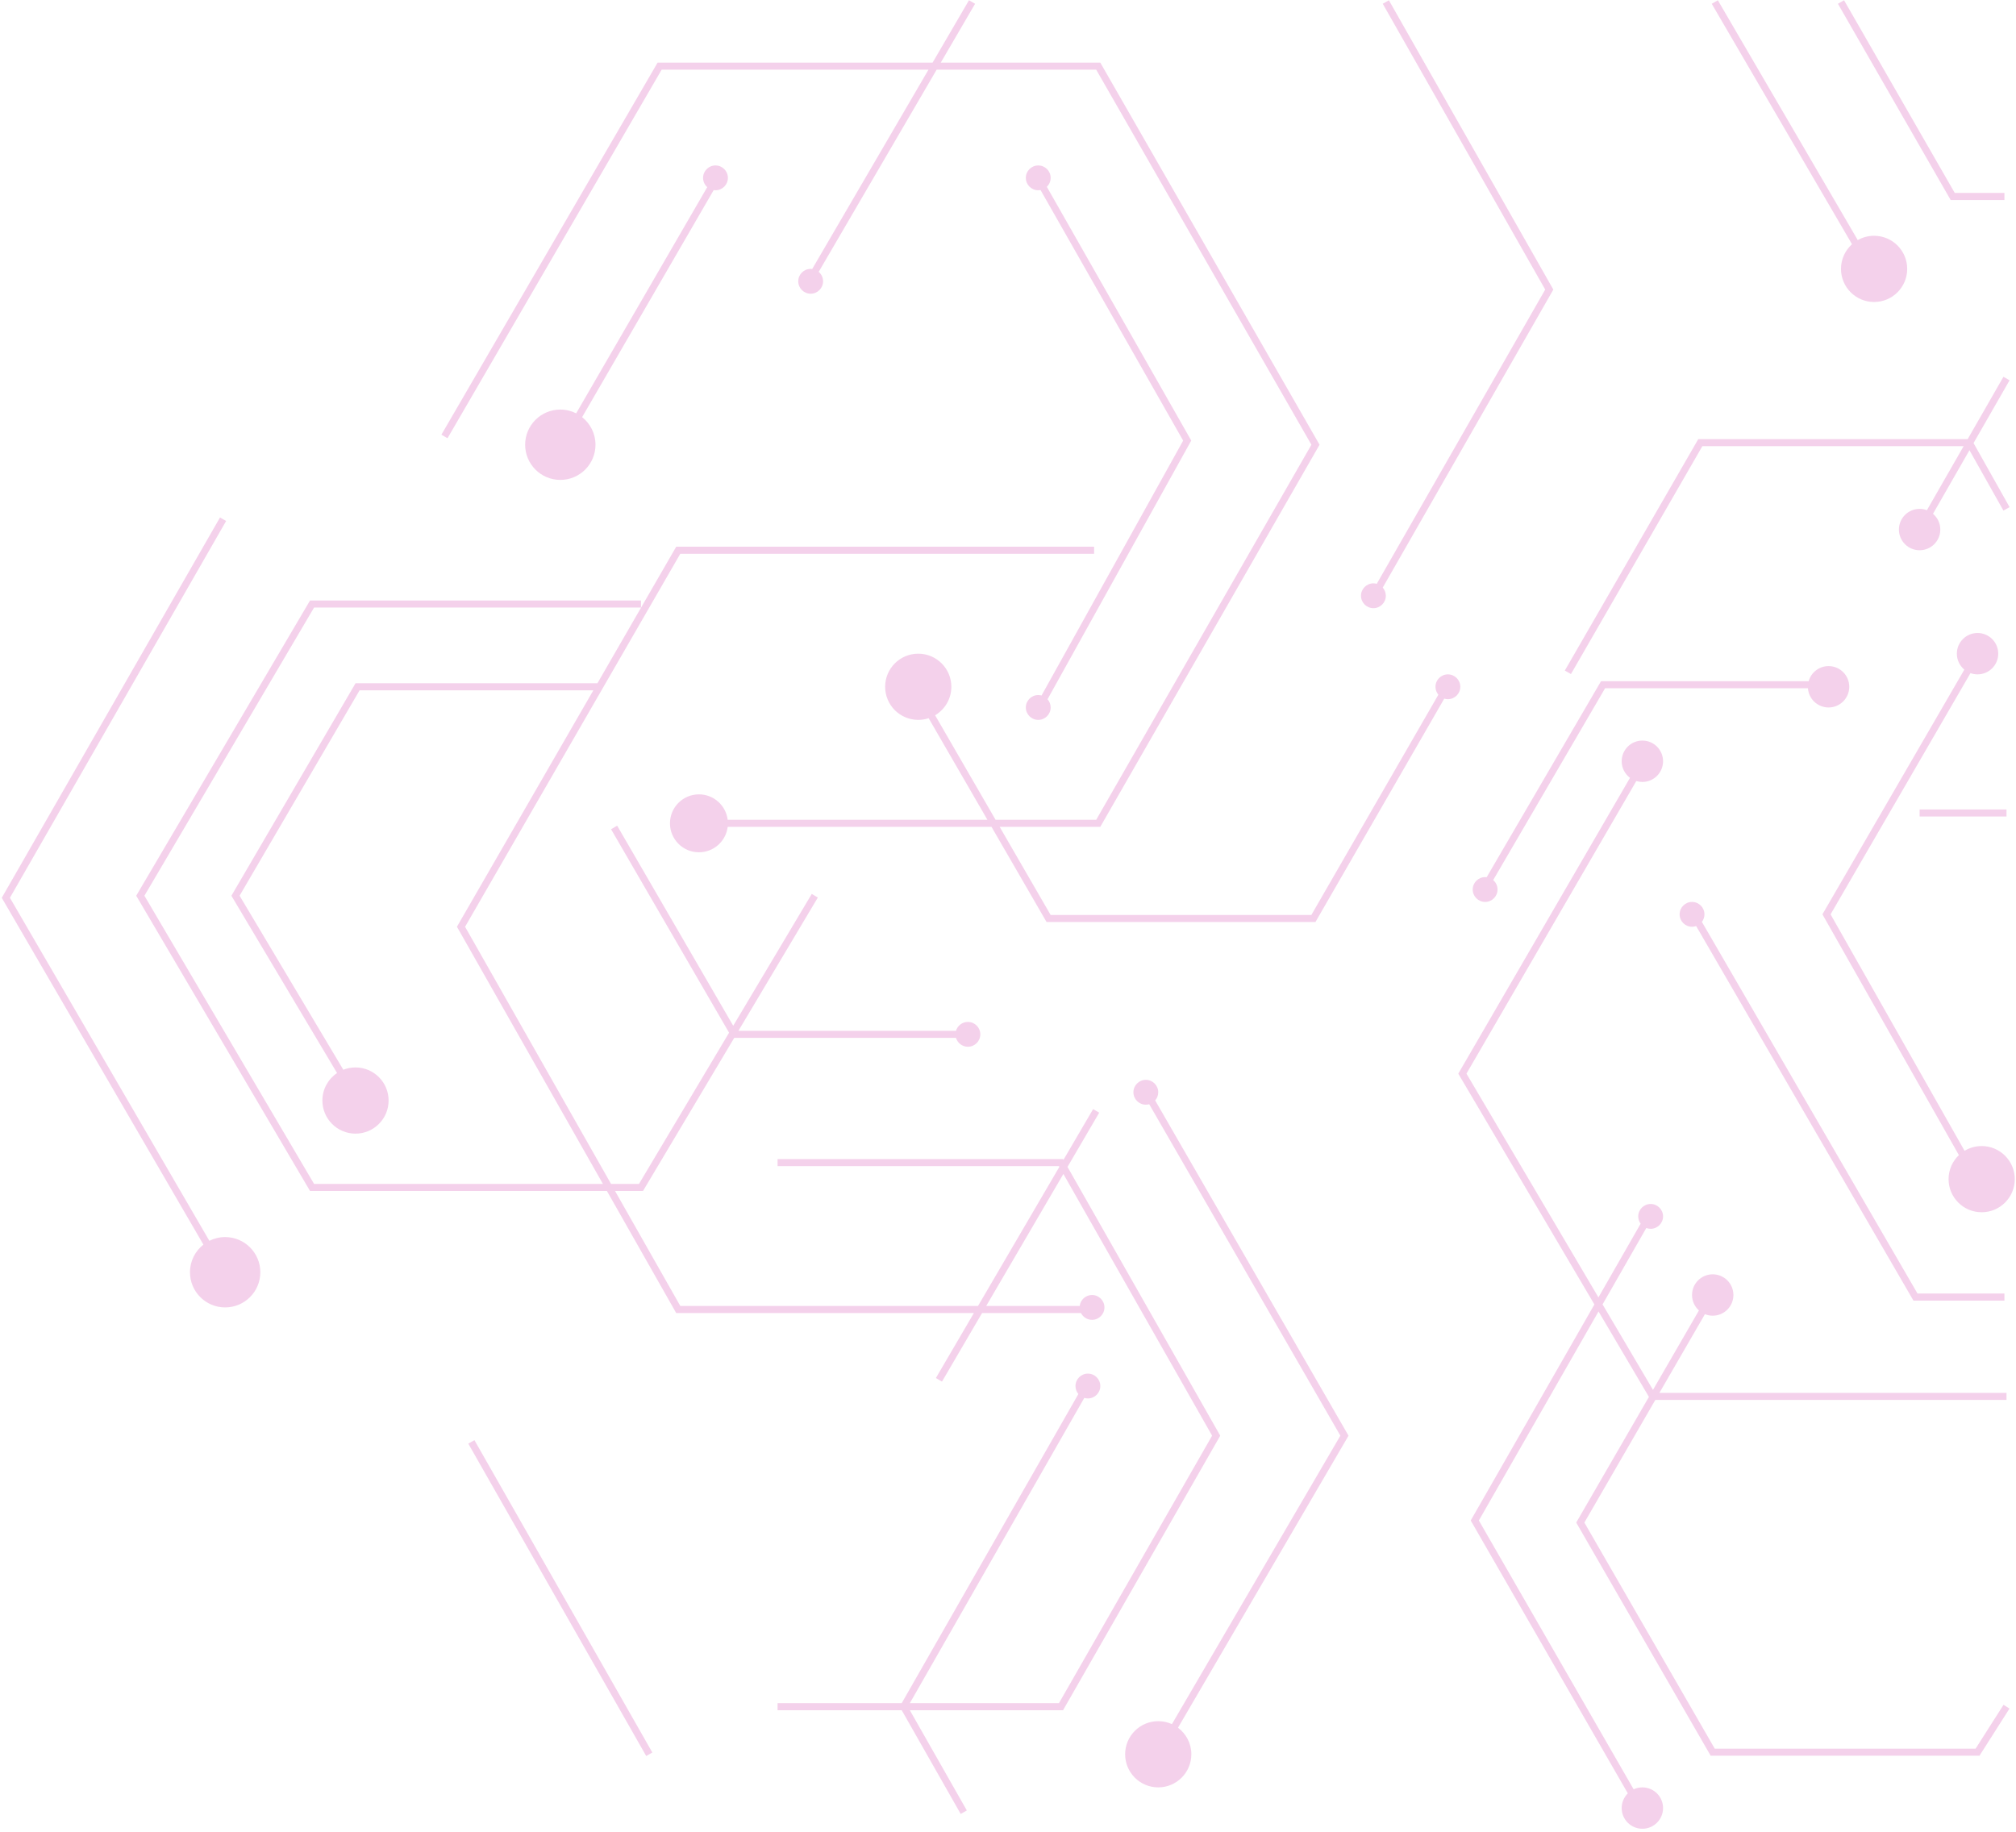<svg width="571" height="519" viewBox="0 0 571 519" fill="none" xmlns="http://www.w3.org/2000/svg">
<path fill-rule="evenodd" clip-rule="evenodd" d="M230.044 76.191L262.976 19.737H187.404L126.75 124.132L125.021 123.127L185.964 18.235L186.253 17.737H186.829H264.143L274.45 0.067L276.178 1.075L266.458 17.737H311.059H311.639L311.927 18.239L373.456 125.476L373.742 125.974L373.456 126.472L311.927 233.708L311.639 234.211H311.059H283.137L297.572 259.166H371.425L407.392 196.787C406.883 196.177 406.576 195.392 406.576 194.535C406.576 192.593 408.151 191.019 410.092 191.019C412.034 191.019 413.608 192.593 413.608 194.535C413.608 196.477 412.034 198.051 410.092 198.051C409.733 198.051 409.387 197.997 409.06 197.897L372.869 260.666L372.581 261.166H372.003H296.996H296.419L296.13 260.667L280.827 234.211H206.106C205.613 238.27 202.155 241.415 197.963 241.415C193.432 241.415 189.759 237.742 189.759 233.211C189.759 228.68 193.432 225.007 197.963 225.007C202.155 225.007 205.613 228.152 206.106 232.211H279.67L263.027 203.438C262.1 203.745 261.108 203.911 260.078 203.911C254.9 203.911 250.702 199.713 250.702 194.535C250.702 189.357 254.9 185.159 260.078 185.159C265.256 185.159 269.454 189.357 269.454 194.535C269.454 197.969 267.608 200.971 264.855 202.604L281.98 232.211H310.48L371.436 125.974L310.48 19.737H265.291L231.886 77.004C232.643 77.648 233.122 78.608 233.122 79.68C233.122 81.622 231.548 83.196 229.606 83.196C227.664 83.196 226.09 81.622 226.09 79.68C226.09 77.739 227.664 76.164 229.606 76.164C229.755 76.164 229.901 76.174 230.044 76.191ZM62.317 146.572L0.787 253.809L0.5 254.31L0.79 254.809L57.611 352.541C55.295 354.365 53.808 357.195 53.808 360.371C53.808 365.873 58.268 370.333 63.77 370.333C69.272 370.333 73.732 365.873 73.732 360.371C73.732 354.87 69.272 350.41 63.77 350.41C62.163 350.41 60.644 350.79 59.3 351.466L2.809 254.303L64.051 147.567L62.317 146.572ZM87.81 170.095H88.382H181.555V172.095H88.954L40.905 253.721L88.954 335.346H170.762L129.704 263.004L129.421 262.506L129.707 262.011L168.058 195.535H101.848L67.861 253.715L97.24 303.012C98.307 302.59 99.47 302.358 100.688 302.358C105.866 302.358 110.064 306.556 110.064 311.734C110.064 316.912 105.866 321.11 100.688 321.11C95.509 321.11 91.312 316.912 91.312 311.734C91.312 308.488 92.961 305.628 95.467 303.945L65.841 254.233L65.539 253.726L65.837 253.216L100.41 194.031L100.7 193.535H101.274H169.212L191.237 155.36L191.525 154.86H192.103H309.887V156.86H192.68L170.421 195.442V195.535H170.367L131.725 262.515L173.062 335.346H180.987L206.5 292.519L173.072 234.884L174.802 233.881L207.672 290.553L229.919 253.209L231.637 254.232L209.148 291.982H270.77C271.201 290.527 272.547 289.466 274.142 289.466C276.084 289.466 277.658 291.04 277.658 292.982C277.658 294.924 276.084 296.498 274.142 296.498C272.547 296.498 271.201 295.437 270.77 293.982H207.957L182.414 336.858L182.123 337.346H181.555H174.197L192.685 369.919H277.012L300.046 330.519L299.93 330.314H220.23V328.314H300.512H301.094L301.213 328.523L309.61 314.159L311.337 315.169L302.354 330.533L345.331 406.171L345.612 406.667L345.329 407.162L301.379 483.927L301.091 484.43H300.512H257.695L273.839 512.822L272.101 513.81L255.394 484.43H220.23V482.43H255.396L305.435 394.861C304.922 394.25 304.614 393.461 304.614 392.601C304.614 390.659 306.188 389.085 308.129 389.085C310.071 389.085 311.645 390.659 311.645 392.601C311.645 394.543 310.071 396.117 308.129 396.117C307.774 396.117 307.431 396.064 307.107 395.966L257.699 482.43H299.932L343.31 406.663L301.188 332.528L279.329 369.919H305.81C306.014 368.173 307.5 366.817 309.301 366.817C311.243 366.817 312.817 368.392 312.817 370.333C312.817 372.275 311.243 373.849 309.301 373.849C307.93 373.849 306.742 373.064 306.163 371.919H278.159L266.801 391.348L265.075 390.338L275.843 371.919H192.103H191.52L191.233 371.413L171.898 337.346H88.382H87.81L87.52 336.853L38.882 254.228L38.584 253.721L38.882 253.213L87.52 170.588L87.81 170.095ZM200.313 53.007L163.192 117.079C161.842 116.397 160.317 116.012 158.701 116.012C153.199 116.012 148.739 120.472 148.739 125.974C148.739 131.476 153.199 135.936 158.701 135.936C164.203 135.936 168.663 131.476 168.663 125.974C168.663 122.805 167.184 119.982 164.878 118.158L202.131 53.858C202.3 53.884 202.474 53.897 202.651 53.897C204.592 53.897 206.167 52.322 206.167 50.381C206.167 48.439 204.592 46.865 202.651 46.865C200.709 46.865 199.135 48.439 199.135 50.381C199.135 51.425 199.59 52.363 200.313 53.007ZM335.11 124.808L294.719 53.836C294.508 53.876 294.289 53.897 294.066 53.897C292.124 53.897 290.55 52.322 290.55 50.381C290.55 48.439 292.124 46.865 294.066 46.865C296.007 46.865 297.582 48.439 297.582 50.381C297.582 51.378 297.166 52.279 296.499 52.919L337.126 124.307L337.404 124.796L337.131 125.288L296.699 198.066C297.248 198.686 297.582 199.502 297.582 200.395C297.582 202.337 296.007 203.911 294.066 203.911C292.124 203.911 290.55 202.337 290.55 200.395C290.55 198.453 292.124 196.879 294.066 196.879C294.389 196.879 294.703 196.923 295.001 197.005L335.11 124.808ZM183.03 497.403L132.634 408.918L134.372 407.928L184.768 496.413L183.03 497.403ZM325.493 312.775L379.637 406.662L331.929 488.368C330.748 487.831 329.435 487.532 328.053 487.532C322.875 487.532 318.677 491.73 318.677 496.908C318.677 502.086 322.875 506.284 328.053 506.284C333.231 506.284 337.429 502.086 337.429 496.908C337.429 493.828 335.944 491.095 333.651 489.386L381.656 407.169L381.949 406.668L381.659 406.165L327.184 311.704C327.725 311.086 328.053 310.276 328.053 309.39C328.053 307.448 326.479 305.874 324.537 305.874C322.596 305.874 321.021 307.448 321.021 309.39C321.021 311.332 322.596 312.906 324.537 312.906C324.869 312.906 325.189 312.86 325.493 312.775ZM437.655 82.022L391.643 1.065L393.382 0.077L439.676 81.53L439.957 82.026L439.674 82.521L391.641 166.434C392.184 167.053 392.513 167.864 392.513 168.751C392.513 170.693 390.938 172.267 388.997 172.267C387.055 172.267 385.481 170.693 385.481 168.751C385.481 166.81 387.055 165.235 388.997 165.235C389.326 165.235 389.646 165.281 389.948 165.366L437.655 82.022ZM481.006 124.388H481.584H557.313L567.443 106.725L569.178 107.72L558.977 125.507L569.182 143.649L567.439 144.63L557.818 127.526L547.492 145.532C548.756 146.607 549.559 148.21 549.559 150C549.559 153.236 546.935 155.86 543.699 155.86C540.463 155.86 537.839 153.236 537.839 150C537.839 146.763 540.463 144.14 543.699 144.14C544.428 144.14 545.125 144.273 545.769 144.516L556.166 126.388H482.161L444.946 190.933L443.214 189.934L480.717 124.888L481.006 124.388ZM484.822 1.075L524.551 69.181C522.636 70.898 521.431 73.39 521.431 76.164C521.431 81.343 525.629 85.54 530.807 85.54C535.985 85.54 540.183 81.343 540.183 76.164C540.183 70.986 535.985 66.788 530.807 66.788C529.125 66.788 527.546 67.231 526.181 68.007L486.549 0.067L484.822 1.075ZM520.564 1.069L552.208 56.153L552.496 56.655H553.075H567.725V54.655H553.654L522.298 0.073L520.564 1.069ZM453.468 192.949H454.042H512.273C512.964 190.483 515.229 188.675 517.915 188.675C521.152 188.675 523.775 191.299 523.775 194.535C523.775 197.771 521.152 200.395 517.915 200.395C514.818 200.395 512.282 197.992 512.07 194.949H454.616L422.92 249.286C423.677 249.931 424.156 250.891 424.156 251.963C424.156 253.904 422.582 255.479 420.64 255.479C418.699 255.479 417.124 253.904 417.124 251.963C417.124 250.021 418.699 248.447 420.64 248.447C420.789 248.447 420.935 248.456 421.078 248.474L453.178 193.445L453.468 192.949ZM465.176 221.491C464.578 221.491 464 221.401 463.457 221.235L415.353 304.112L452.732 367.495L464.68 346.623C464.255 346.041 464.004 345.325 464.004 344.55C464.004 342.608 465.578 341.034 467.52 341.034C469.462 341.034 471.036 342.608 471.036 344.55C471.036 346.491 469.462 348.066 467.52 348.066C467.086 348.066 466.67 347.987 466.286 347.843L453.902 369.478L468.182 393.691L481.197 371.189C479.996 370.116 479.24 368.555 479.24 366.817C479.24 363.581 481.863 360.957 485.1 360.957C488.336 360.957 490.96 363.581 490.96 366.817C490.96 370.054 488.336 372.677 485.1 372.677C484.32 372.677 483.576 372.525 482.895 372.248L470.006 394.531H568.311V396.531H468.849L448.751 431.278L485.677 495.322H559.558L567.467 482.893L569.154 483.967L560.951 496.859L560.656 497.322H560.107H485.1H484.522L484.233 496.822L446.73 431.776L446.441 431.276L446.73 430.776L467.032 395.679L452.758 371.475L418.863 430.689L462.702 506.83C463.454 506.48 464.292 506.284 465.176 506.284C468.412 506.284 471.036 508.908 471.036 512.144C471.036 515.38 468.412 518.004 465.176 518.004C461.939 518.004 459.316 515.38 459.316 512.144C459.316 510.514 459.981 509.04 461.055 507.978L416.844 431.19L416.557 430.692L416.842 430.194L451.589 369.492L413.333 304.624L413.036 304.12L413.33 303.614L461.671 220.327C460.241 219.259 459.316 217.553 459.316 215.631C459.316 212.395 461.939 209.771 465.176 209.771C468.412 209.771 471.036 212.395 471.036 215.631C471.036 218.867 468.412 221.491 465.176 221.491ZM560.107 191.019C559.403 191.019 558.728 190.895 558.103 190.668L518.482 259L556.433 325.973C557.847 325.118 559.506 324.626 561.279 324.626C566.457 324.626 570.655 328.824 570.655 334.002C570.655 339.18 566.457 343.378 561.279 343.378C556.101 343.378 551.903 339.18 551.903 334.002C551.903 331.323 553.027 328.906 554.828 327.197L516.459 259.487L516.177 258.989L516.464 258.493L556.369 189.672C555.072 188.597 554.247 186.975 554.247 185.159C554.247 181.923 556.871 179.299 560.107 179.299C563.343 179.299 565.967 181.923 565.967 185.159C565.967 188.396 563.343 191.019 560.107 191.019ZM568.311 231.281H543.699V229.281H568.311V231.281ZM482.756 258.995C482.756 259.798 482.486 260.538 482.033 261.13L543.103 366.403H567.725V368.403H542.527H541.951L541.662 367.905L480.407 262.312C480.041 262.441 479.649 262.51 479.24 262.51C477.298 262.51 475.724 260.936 475.724 258.995C475.724 257.053 477.298 255.479 479.24 255.479C481.182 255.479 482.756 257.053 482.756 258.995Z" fill="#F4D1EB"/>
</svg>
